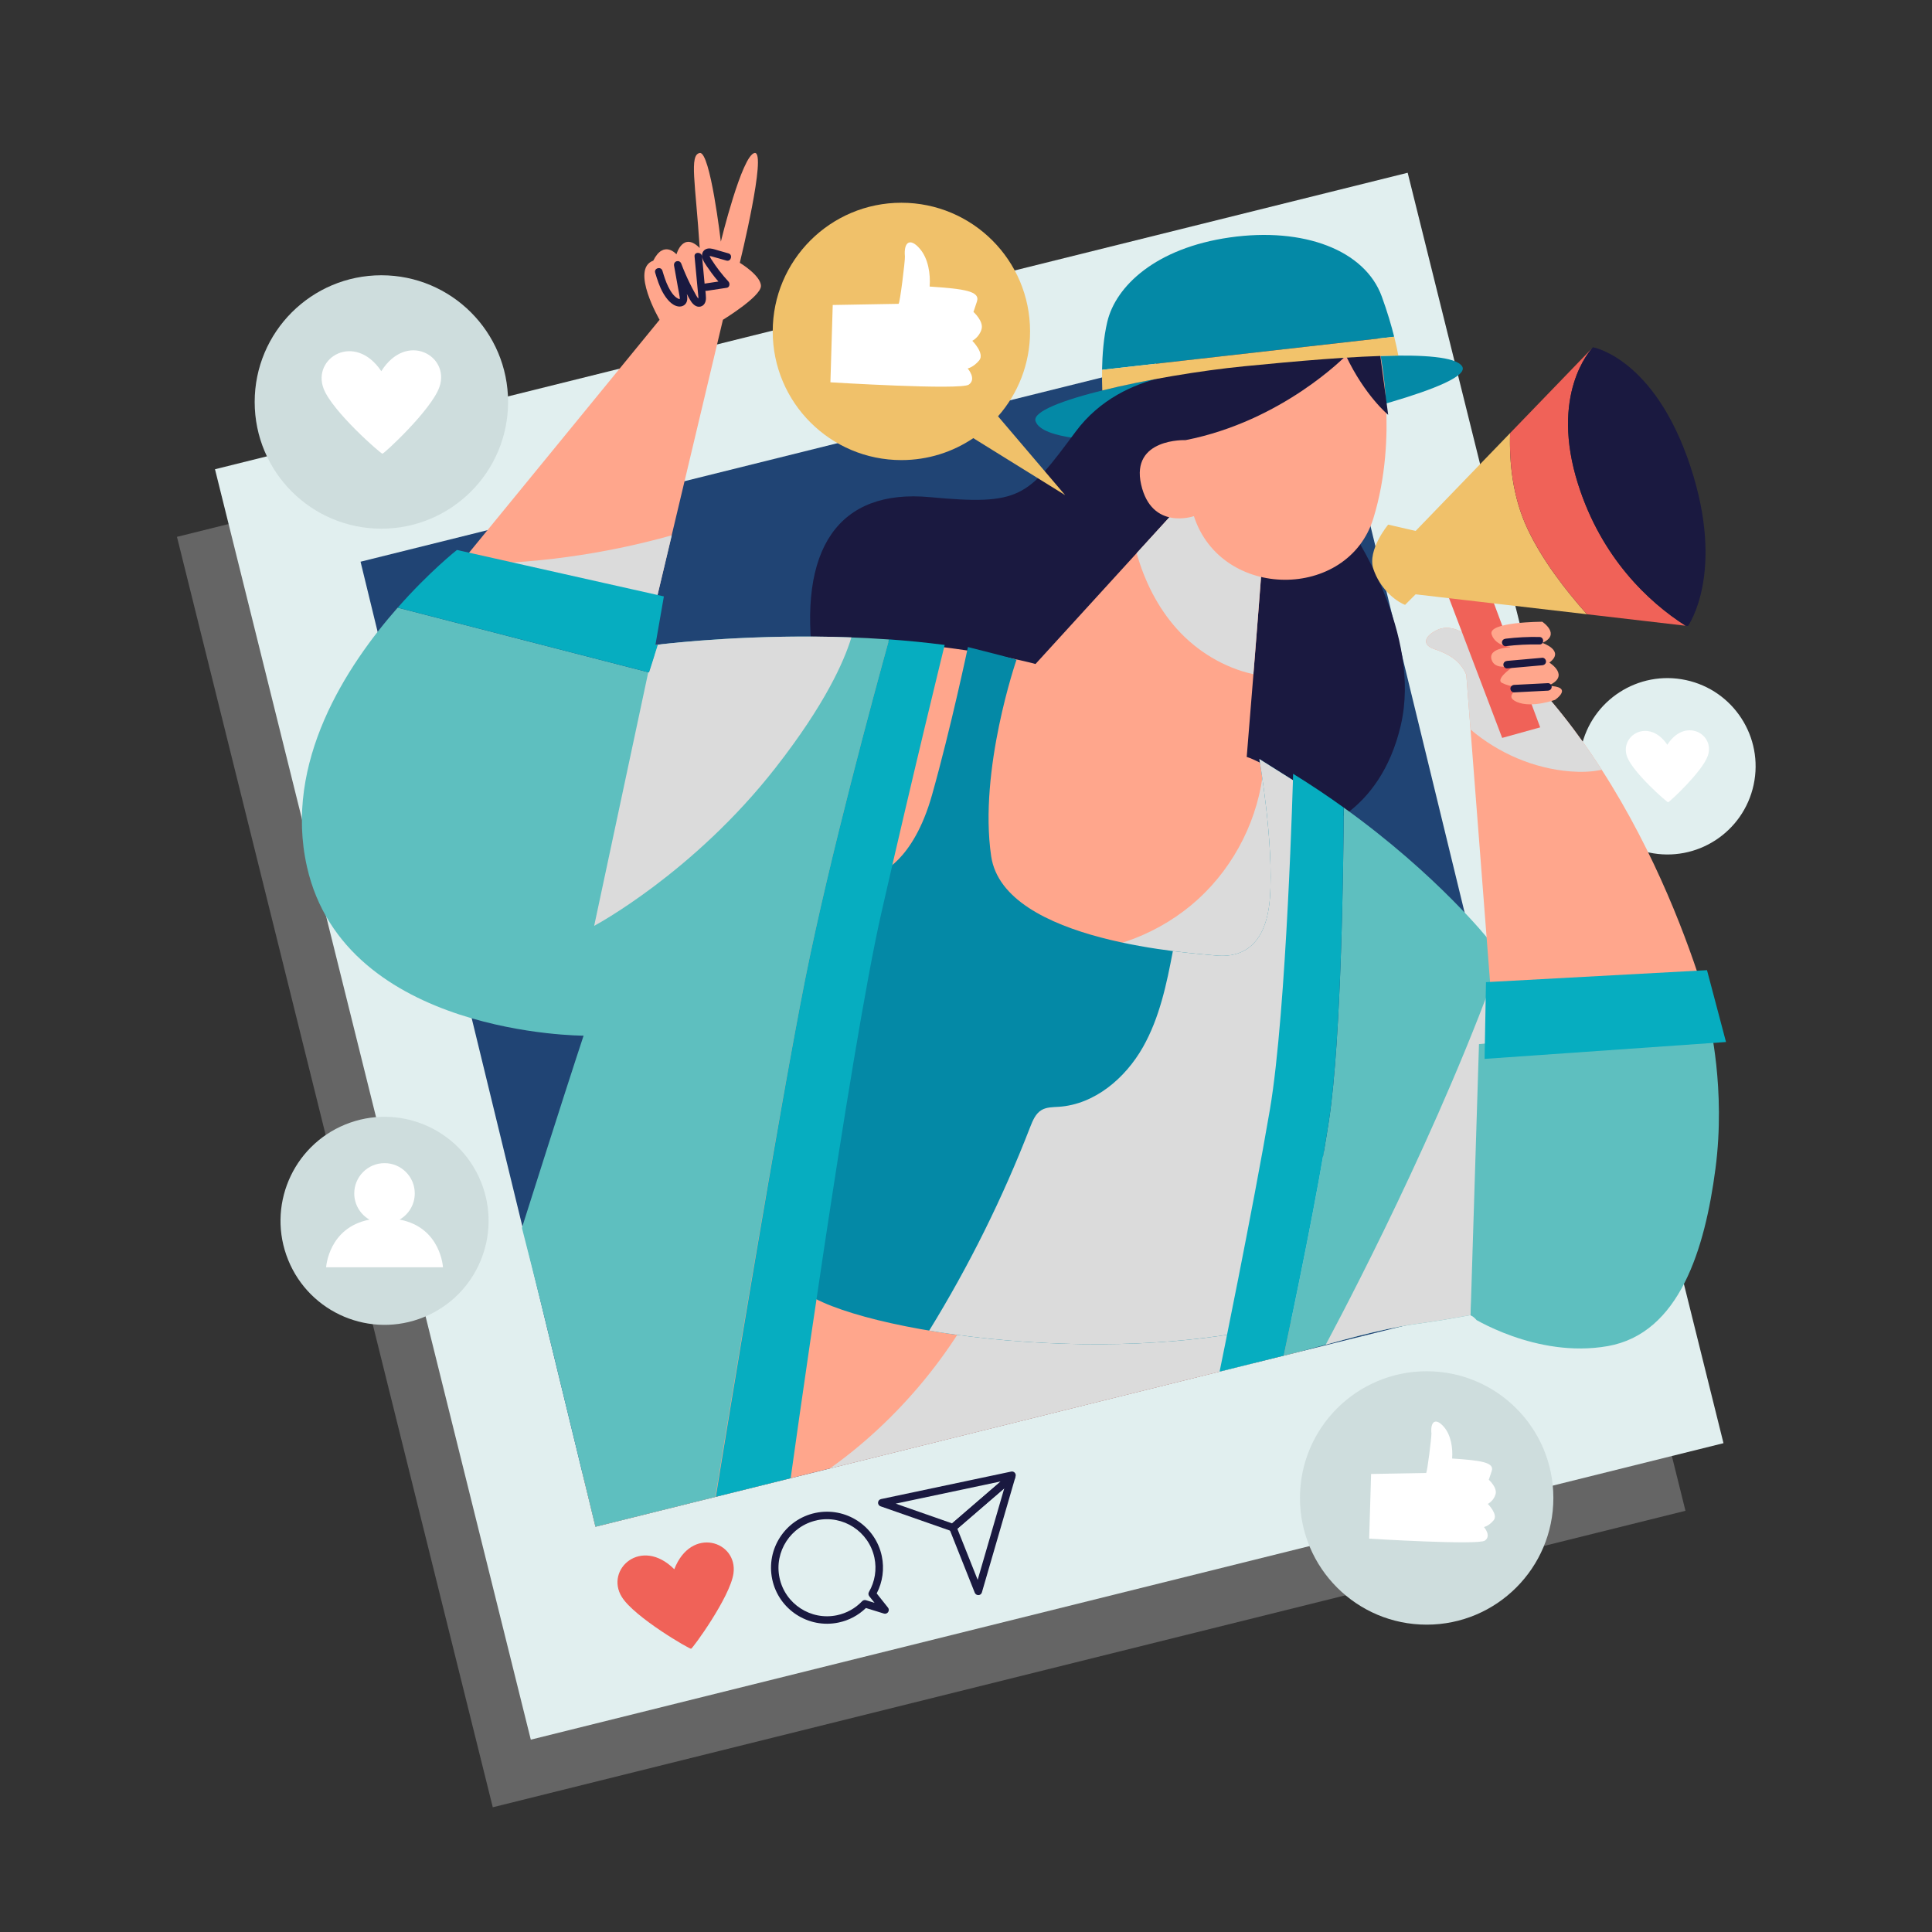 <?xml version="1.0" encoding="UTF-8"?>
<svg xmlns="http://www.w3.org/2000/svg" xmlns:xlink="http://www.w3.org/1999/xlink" version="1.1" viewBox="0 0 500 500">
  <rect x="0" y="0" width="500" height="500" fill="#333333" stroke="none"/>
  <!-- Generator: Adobe Illustrator 29.8.1, SVG Export Plug-In . SVG Version: 2.1.1 Build 2)  -->
  <defs>
    <style>
      .st0 {
        fill: none;
      }

      .st1 {
        fill: #f0c16a;
      }

      .st2 {
        fill: #f2c36b;
      }

      .st3 {
        isolation: isolate;
      }

      .st4 {
        fill: #e1efef;
      }

      .st5, .st6 {
        fill: #dbdbdb;
        mix-blend-mode: multiply;
      }

      .st7 {
        fill: #fff;
      }

      .st8 {
        fill: #06adc0;
      }

      .st9 {
        fill: #f06258;
      }

      .st10 {
        fill: #0489a6;
      }

      .st11 {
        fill: #cedddd;
      }

      .st6 {
        opacity: .3;
      }

      .st12 {
        fill: #5ebfbf;
      }

      .st13 {
        fill: #204474;
      }

      .st14 {
        clip-path: url(#clippath);
      }

      .st15 {
        fill: #1a1940;
      }

      .st16 {
        fill: #ffa68c;
      }
    </style>
    <clipPath id="clippath">
      <path class="st0" d="M389.64,354.33c-4.47-2.79-4.75-11.68-9.07-13.98-12.02,2.19-12.7,1.97-18.07,2.94-9.57,1.72-19.11,4.79-28.55,7.13-21.72,5.4-43.44,10.79-65.16,16.19-35.19,8.75-70.39,17.49-105.58,26.24-3.03.75-6.06,1.53-9.1,2.26-4.13-16.95-8.25-33.9-12.38-50.86-5.47-22.48-11.57-44.83-16.71-67.21-.25-1.09-.52-2.24-1.32-3.02-.66-.63-1.57-.91-2.44-1.18-34.52-10.66-61.5-47.26-46-82.62,16.91-38.55,53.22-68.99,79.49-101.47,1.37-1.69,2.75-3.42,3.5-5.46,1.07-2.92.71-6.13.68-9.24-.05-5.09-.4-11.84,5.48-13.94,1.86-.66,4.12-.73,5.36-2.27.8-1,.94-2.36,1.06-3.63.55-5.77,1.53-11.5,2.92-17.12.31-1.27.69-2.6,1.62-3.51,2.99-2.91,18.38-.09,22.96.67,10.48,1.74,14.3,7.48,10.84,17.56-5.72,16.69-11.92,34.62-17.96,51.73-1.28,3.62-8.36,16.97-5.07,19.34,3.28,2.36,16.47-4.7,20.04-5.58,9.06-2.25,18.12-4.49,27.18-6.74,13.12-3.25,34.03-4.16,40.93-17.95,2.21-4.43,3.26-9.37,5.46-13.8,8.27-16.62,29.41-21.22,47.77-23.92,9.31-1.37,21.28-2.72,28.55,4.71,3.69,3.77,2.76,7.91,5.25,11.79,3.19,4.99,7.89,5.76,12.97,8.07,7.52,3.42,11.52,11.02,12.07,18.93.03.36,16.72-12.77,18.25-13.66,8.44-4.95,17.56-4.56,24.38,2.73,6.15,6.57,11.79,13.76,15.49,21.96,9.55,21.16,10.23,46.92-1.76,66.99-.76,1.28-1.65,2.61-3.04,3.17-.94.38-2,.35-3.01.31-7.16-.27-14.32-.54-21.48-.81,2.54.1,11.45,20.13,12.86,23.43,4.72,11.03,9.68,21.9,13.73,33.2,7.83,21.87,15.67,48.23,10.38,71.35-4.12,18.05-4.94,42.31-24.18,51.69-10.02,4.89-22.17,3.27-32.37-1.22-2.09-.92-4.06-2.03-5.97-3.22Z"/>
    </clipPath>
  </defs>
  <g class="st3">
    <g id="OBJECTS">
      <g>
        <circle class="st4" cx="431.52" cy="198.31" r="22.82" transform="translate(146.97 578.53) rotate(-77.87)"/>
        <path class="st7" d="M431.51,192.76c-4.77-7.1-12.49-2.43-10.4,3.13,1.55,4.12,10.44,11.87,10.6,11.73.16.13,8.83-7.86,10.27-12.02,1.94-5.61-5.91-10.07-10.48-2.84Z"/>
      </g>
      <g>
        <rect class="st6" x="81.95" y="95.59" width="318.06" height="338.79" transform="translate(-56.79 65.94) rotate(-13.96)"/>
        <g>
          <rect class="st4" x="91.79" y="78.1" width="318.06" height="338.79" transform="translate(-52.28 67.79) rotate(-13.96)"/>
          <polygon class="st13" points="402.7 333.33 154.11 395.11 93.31 145.37 341.89 83.59 402.7 333.33"/>
        </g>
      </g>
      <g class="st14">
        <g>
          <g>
            <path class="st10" d="M286.02,113.91s-16.4,0-18.03-4.92c-1.64-4.92,31.7-12.02,54.1-14.21,22.41-2.19,53.01-4.92,56.29,0,3.28,4.92-36.07,14.21-47.55,16.4-11.48,2.19-44.81,2.73-44.81,2.73Z"/>
            <path class="st15" d="M313.35,96.42s-22.41-1.64-34.98,15.3c-12.57,16.94-14.21,19.13-37.71,16.94-23.5-2.19-34.43,13.12-30.06,43.72,110.39,36.07,128.98,42.63,128.98,42.63,0,0,17.49-3.83,22.95-27.33,5.46-23.5-12.02-49.73-14.76-53.56-2.73-3.83-34.43-37.71-34.43-37.71Z"/>
          </g>
          <g>
            <path class="st16" d="M116.6,148.89l54.1-66.13s-7.65-13.12-1.64-15.3c2.73-5.47,6.01-1.64,6.01-1.64,0,0,1.64-6.01,6.01-1.64-1.09-16.94-2.73-24.05,0-24.59,2.73-.55,5.47,22.95,5.47,22.95,0,0,5.46-22.41,8.74-22.95,3.28-.55-3.83,28.42-3.83,28.42,0,0,5.47,3.28,5.47,6.01s-9.84,8.74-9.84,8.74l-18.58,78.15-51.92-12.02Z"/>
            <path class="st5" d="M118.98,145.99l-1.63,2,24.58,6.77,26.6,6.16,5.32-22.38c-17.83,5-36.35,7.51-54.86,7.45Z"/>
            <path class="st15" d="M184.09,67.13c-.04-.06-.34-.59-.45-.88.14.03.3.04.44.08,1.31.36,2.62.74,3.92,1.11,1.2.34,1.72-1.53.52-1.87-.8-.23-1.59-.45-2.39-.68-.75-.21-1.51-.5-2.29-.58-.71-.08-1.43.15-1.85.76-.4.59-.38,1.33-.14,1.97.25.66.66,1.24,1.04,1.82.41.61.83,1.21,1.27,1.8.56.76,1.15,1.49,1.76,2.2-1.16.17-2.31.35-3.47.52-.04,0-.07.03-.1.05-.22-2.35-.44-4.7-.66-7.06-.12-1.23-2.06-1.25-1.94,0,.19,1.98.37,3.95.56,5.93.1,1.03.19,2.06.29,3.08.04.47.1.95.13,1.42.01.15.03.31.02.46-.09-.11-.22-.22-.26-.28-.24-.35-.43-.74-.64-1.11-.45-.81-.88-1.63-1.29-2.46-.83-1.68-1.58-3.41-2.24-5.16-.44-1.17-2.09-.72-1.87.52.33,1.83.66,3.66.98,5.49.15.86.35,1.73.47,2.6.02.16.05.49.01.55.03-.04.09.05-.12-.02-.12-.04-.22-.07-.32-.12-1.16-.57-1.99-2-2.54-3.1-.65-1.31-1.08-2.72-1.5-4.11-.36-1.19-2.23-.68-1.87.52.54,1.78,1.11,3.6,2.04,5.22.83,1.44,2.18,3.25,3.94,3.51.94.14,1.86-.31,2.19-1.23.23-.63.14-1.33.02-2,.33.65.68,1.29,1.07,1.89.53.81,1.4,1.62,2.46,1.37,1.03-.24,1.43-1.25,1.42-2.21-.01-.62-.07-1.25-.14-1.88.14.02.28.03.43,0,1.7-.26,3.4-.51,5.1-.77.77-.12.87-1.14.43-1.62-1.64-1.78-3.12-3.69-4.42-5.74ZM183.62,66.07s0,.03-.01.06c0-.04,0-.06.01-.06ZM183.5,66.24s-.15-.07.02,0c0,0,.02,0,.03,0-.03.04-.05.06-.05,0Z"/>
          </g>
          <g>
            <path class="st16" d="M307.88,128.12l-39.89,43.72s-38.8-10.93-98.37-4.92c-20.4,231.72-20.4,230.99-20.4,230.99l188.18-47.36,3.28-144.82s-14.21-8.74-18.03-9.84c3.83-46.45,4.37-55.74,4.37-55.74l-19.13-12.02Z"/>
            <g>
              <path class="st5" d="M324.44,353.6l4.2-23.82-71.54-2.16c-8.5,20.79-24.94,40.42-43.41,53.17l110.75-27.19Z"/>
              <path class="st5" d="M294.16,143.15c2.04,7.24,5.44,14.06,10.44,19.64,5.19,5.78,12.24,10.04,19.77,11.69,2.26-28.04,2.63-34.34,2.63-34.34l-15.23-9.57-6.19.06-11.42,12.52Z"/>
              <path class="st5" d="M327.02,198.62c-1.19,12.94-7.37,25.35-16.97,34.1-9.6,8.75-22.53,13.77-35.52,13.77l46.45,11.15,13.12-7.65,5.47-36.62-12.55-14.75Z"/>
            </g>
          </g>
          <g>
            <path class="st10" d="M263.07,170.75s-9.84,28.42-6.56,50.82c3.28,22.41,53.01,25.14,57.93,25.69,4.92.55,13.12-.55,14.21-14.76s-2.73-36.07-2.73-36.07l14.76,9.29s6.01,97.28-2.19,134.99c-47.55,14.76-117.5,3.83-130.61-6.56l19.67-108.21s8.74-2.73,13.66-20.22c4.92-17.49,9.29-38.26,9.29-38.26,0,0,10.93,2.73,12.57,3.28Z"/>
            <path class="st5" d="M335.86,341.49c1.26-3.39,2.78-7.46,4.46-11.96,5.35-42.83.35-123.81.35-123.81l-14.76-9.29s3.83,21.86,2.73,36.07-9.29,15.3-14.21,14.76c-1.25-.14-5.38-.42-10.89-1.12-1.63,8.59-3.45,17.27-7.75,24.86-4.57,8.07-12.53,14.83-21.79,15.44-1.51.1-3.11.06-4.42.82-1.57.91-2.32,2.75-2.98,4.44-7.08,18.3-15.84,35.95-26.13,52.66,27.21,4.58,65.34,5.72,95.38-2.87Z"/>
          </g>
          <g>
            <g>
              <path class="st12" d="M393.13,338.53l-7.65-95.09s-13.27-16.88-37.72-34.44c-.08,13.53-.57,59.58-3.81,80.89-2.82,18.53-8.91,47.75-11.91,61.84l48.53-11.01,12.57-2.19Z"/>
              <path class="st8" d="M347.76,209c-4.06-2.92-8.43-5.86-13.1-8.74,0,0-1.64,61.21-6.01,86.89-4.37,25.69-13.12,68.31-13.12,68.31l16.51-3.75c3-14.08,9.09-43.3,11.91-61.84,3.24-21.31,3.74-67.35,3.81-80.89Z"/>
            </g>
            <path class="st5" d="M342.35,349.38l38.22-8.67,5.46-86.35c-17.11,46-42.6,93.03-43.68,95.02Z"/>
          </g>
          <g>
            <g>
              <path class="st12" d="M230.09,165.49c-29.39-2.1-55.45.82-59.82,1.35l-2.29,7.19-65.06-16.77c-13.3,15.11-29.56,40.03-23.48,67.05,9.84,43.72,71.59,43.72,71.59,43.72,0,0-10.68,32.07-42.93,135.91,14.38-1.11,53.11-9.67,76.81-15.13,3.38-21.06,16.91-102.57,23.5-135.53,6.32-31.58,17.84-73.95,21.68-87.78Z"/>
              <path class="st8" d="M230.09,165.49c-3.83,13.83-15.36,56.2-21.68,87.78-6.59,32.96-20.12,115.2-23.5,136.26,11.44-2.63,19.37-4.55,19.37-4.55,0,0,15.6-112.59,23.8-148.66,8.2-36.07,16.4-69.41,16.4-69.41-4.83-.63-9.66-1.1-14.39-1.44Z"/>
              <path class="st8" d="M170.27,166.84c-.42.05-.65.08-.65.08l2.19-12.57-53.56-12.02s-7.1,5.59-15.32,14.93l65.06,16.77,2.29-7.19Z"/>
            </g>
            <path class="st5" d="M170.27,166.84l-2.29,7.19-.21-.05-14,65.63s25.69-13.66,47-40.99c12.75-16.34,17.67-27.4,19.57-33.66-25.22-.94-46.19,1.41-50.07,1.88Z"/>
          </g>
          <g>
            <path class="st16" d="M357.07,90.96s4.92,21.86-1.64,43.17c-6.56,21.31-39.35,21.31-46.45-.55,0,0-10.93,3.83-13.66-8.2s11.48-11.48,11.48-11.48c-2.73-18.03-3.28-21.86-3.28-21.86l53.01-5.47.55,4.37Z"/>
            <path class="st15" d="M348.32,92.05s-16.4,16.94-41.53,21.86c-10.38-22.41-8.2-26.23-8.2-26.23l56.84-7.1,1.64,10.38,2.19,16.4s-6.01-4.92-10.93-15.3Z"/>
            <g>
              <path class="st10" d="M357.61,76.75c-4.37-12.02-20.22-18.03-39.35-15.3-19.13,2.73-29.51,12.57-31.7,21.86-.95,4.02-1.28,8.55-1.35,12.4l75.6-8.56c-.73-2.91-1.75-6.41-3.2-10.4Z"/>
              <path class="st2" d="M322.09,94.78c12.8-1.25,28.27-2.67,39.8-2.75-.25-1.35-.6-2.99-1.07-4.88l-75.6,8.56c-.04,2.03,0,3.87.05,5.34,11.04-2.74,25.36-5.15,36.82-6.27Z"/>
            </g>
          </g>
          <g>
            <g>
              <path class="st16" d="M379.47,174.57l7.65,98.92,57.38-3.83s-13.12-59.57-51.92-97.82c-10.38-6.01-14.21-8.2-14.21-8.2,0,0-3.28-2.19-6.56-.55-3.28,1.64-3.83,3.83-.55,4.92,3.28,1.09,6.56,2.73,8.2,6.56Z"/>
              <path class="st5" d="M414.54,199.22c-6.17-9.58-13.44-18.99-21.95-27.38-10.38-6.01-14.21-8.2-14.21-8.2,0,0-3.28-2.19-6.56-.55-3.28,1.64-3.83,3.83-.55,4.92,3.28,1.09,6.56,2.73,8.2,6.56l1.1,14.23c7.25,6.14,16.37,10.09,25.85,10.84,2.69.21,5.48.15,8.11-.42Z"/>
            </g>
            <path class="st12" d="M442.32,264.2s4.37,17.49,1.64,38.26c-2.73,20.77-9.29,42.63-27.87,45.91-18.58,3.28-35.52-7.65-35.52-7.65l2.19-70.5,59.57-6.01Z"/>
            <polygon class="st9" points="374.01 152.17 388.76 190.97 398.6 188.24 384.94 151.62 374.01 152.17"/>
            <g>
              <g>
                <path class="st1" d="M390.82,112.08l-24.46,25.33-7.1-1.64s-5.47,6.56-3.83,11.48c1.64,4.92,5.47,8.2,8.2,9.29l2.73-2.73,44.34,5.16c-5.61-6.29-11.61-14.09-15.38-22.1-3.9-8.28-4.75-17.31-4.51-24.79Z"/>
                <path class="st9" d="M408.44,125.39c-7.4-23.25,3.08-34.74,3.79-35.48l-21.41,22.17c-.25,7.48.61,16.51,4.51,24.79,3.77,8.01,9.77,15.81,15.38,22.1l25.53,2.97c-9.68-6.17-21.77-17.64-27.79-36.54Z"/>
              </g>
              <path class="st15" d="M437.4,120.47c-9.29-27.87-25.14-30.6-25.14-30.6l-.04.04c-.71.74-11.18,12.24-3.79,35.48,6.02,18.91,18.11,30.38,27.79,36.54l.63.07s9.84-13.66.55-41.53Z"/>
            </g>
            <polygon class="st8" points="384.57 254.18 441.77 251.08 446.69 269.67 384.21 274.04 384.57 254.18"/>
            <g>
              <path class="st16" d="M399.15,160.91s-14.21,0-13.12,3.28,5.47,3.28,5.47,3.28c0,0-6.56,0-5.47,3.28,1.09,3.28,6.56,1.09,6.56,1.09,0,0-6.01,3.83-3.83,4.92,2.19,1.09,4.92,1.09,4.92,1.09,0,0-4.92,2.19-1.09,3.83,3.83,1.64,9.84-.55,9.84-.55,0,0,5.1-3.46-1.82-3.64,6.01-2.55.36-6.01.36-6.01,4.19-3.1-1.82-5.1-1.82-5.1,4.92-2.19,0-5.46,0-5.46Z"/>
              <path class="st15" d="M389.68,167.23c2.9-.35,5.82-.5,8.74-.44,1.25.03,1.25-1.92,0-1.94-2.92-.06-5.84.09-8.74.44-.52.06-.97.4-.97.97,0,.48.45,1.03.97.97h0Z"/>
              <path class="st15" d="M390.04,172.98c3.03-.27,6.07-.54,9.1-.81.52-.05.97-.41.97-.97,0-.49-.45-1.02-.97-.97-3.03.27-6.07.54-9.1.81-.52.05-.97.41-.97.97,0,.49.45,1.02.97.97h0Z"/>
              <path class="st15" d="M391.86,179.19c2.91-.15,5.83-.3,8.74-.45.52-.03.97-.43.97-.97,0-.5-.44-1-.97-.97-2.91.15-5.83.3-8.74.45-.52.03-.97.43-.97.97,0,.5.44,1,.97.97h0Z"/>
            </g>
          </g>
        </g>
      </g>
      <g>
        <path class="st9" d="M174.51,406.12c-8.56-8.55-18.01.05-13.58,7.18,3.29,5.29,17.74,13.62,17.92,13.39.26.14,10.11-13.33,10.97-19.49,1.16-8.32-10.95-12.36-15.32-1.07Z"/>
        <path class="st15" d="M229.25,417.61c-.16.03-.32.03-.49-.02l-4.66-1.44c-1.96,1.9-4.39,3.2-7.07,3.76-7.82,1.65-15.53-3.36-17.18-11.19-1.65-7.82,3.36-15.53,11.18-17.18,7.82-1.65,15.53,3.36,17.18,11.18.69,3.28.22,6.68-1.32,9.66l2.92,3.67c.27.33.28.8.04,1.15-.14.21-.36.35-.6.4ZM211.43,393.45c-6.77,1.43-11.12,8.11-9.69,14.88s8.11,11.12,14.88,9.69c2.49-.53,4.74-1.78,6.5-3.63.26-.27.64-.37.99-.26l2.22.68-1.37-1.72c-.25-.31-.28-.74-.08-1.09,1.56-2.69,2.06-5.84,1.42-8.87-1.43-6.77-8.11-11.12-14.88-9.69Z"/>
        <g>
          <path class="st15" d="M246.81,396.3c-.17.04-.35.03-.52-.03l-18.4-6.44c-.41-.14-.68-.54-.65-.98.03-.43.34-.8.77-.89l33.69-7.12c.33-.07.68.04.91.29.23.25.32.6.22.93l-.15.51c-.05.18-.16.34-.3.46l-15.14,13.05c-.13.11-.28.18-.43.21ZM231.81,389.14l14.59,5.11,12.59-10.86-27.18,5.75Z"/>
          <path class="st15" d="M253.37,412.79c-.05.01-.1.02-.15.02-.41.02-.79-.23-.95-.61l-6.56-16.49c-.15-.38-.05-.82.27-1.09l15.14-13.05c.33-.28.8-.31,1.16-.08.36.23.53.68.41,1.09l-8.58,29.54c-.1.35-.39.61-.73.68ZM247.76,395.64l5.26,13.22,6.88-23.68-12.14,10.46Z"/>
        </g>
      </g>
      <g>
        <path class="st1" d="M275.64,128.12l-17.35-20.38c5.16-5.86,8.29-13.55,8.29-21.97,0-18.39-14.91-33.3-33.3-33.3s-33.3,14.91-33.3,33.3,14.91,33.3,33.3,33.3c6.89,0,13.3-2.09,18.61-5.68l23.75,14.74Z"/>
        <path class="st7" d="M215.52,78.93s16.92-.3,17.02-.3c.35,0,1.74-11.38,1.65-12.25-.35-3.76,1.34-4.97,3.89-1.97,2.17,2.54,2.76,6.55,2.51,9.75,8.96.6,13.13,1.19,12.24,3.88l-.9,2.69s2.69,2.39,2.09,4.48c-.6,2.09-2.39,2.99-2.39,2.99,0,0,3.28,3.28,1.79,5.07s-2.99,2.09-2.99,2.09c0,0,2.39,2.69.3,4.18-2.09,1.49-35.82-.6-35.82-.6l.6-20Z"/>
      </g>
      <g>
        <circle class="st11" cx="98.7" cy="104.03" r="32.79"/>
        <path class="st7" d="M98.68,96.06c-6.85-10.2-17.95-3.49-14.94,4.49,2.23,5.92,15,17.05,15.23,16.86.23.19,12.69-11.29,14.76-17.27,2.79-8.06-8.49-14.46-15.05-4.08Z"/>
      </g>
      <g>
        <circle class="st11" cx="369.22" cy="387.67" r="32.79"/>
        <path class="st7" d="M354.84,381.46s14.16-.25,14.23-.25c.29,0,1.45-9.52,1.38-10.25-.3-3.15,1.12-4.15,3.26-1.65,1.82,2.13,2.31,5.47,2.1,8.15,7.49.5,10.99,1,10.24,3.25l-.75,2.25s2.25,2,1.75,3.75c-.5,1.75-2,2.5-2,2.5,0,0,2.75,2.75,1.5,4.24-1.25,1.5-2.5,1.75-2.5,1.75,0,0,2,2.25.25,3.5s-29.96-.5-29.96-.5l.5-16.73Z"/>
      </g>
      <g>
        <circle class="st11" cx="99.5" cy="315.96" r="26.92" transform="translate(-111.63 60.71) rotate(-22.12)"/>
        <path class="st7" d="M103.42,315.63c2.34-1.35,3.92-3.88,3.92-6.78,0-4.33-3.51-7.83-7.83-7.83s-7.83,3.51-7.83,7.83c0,2.91,1.59,5.44,3.94,6.79-10.63,2.06-11.22,12.34-11.22,12.34h30.24s-.53-10.31-11.2-12.35Z"/>
      </g>
    </g>
  </g>
</svg>